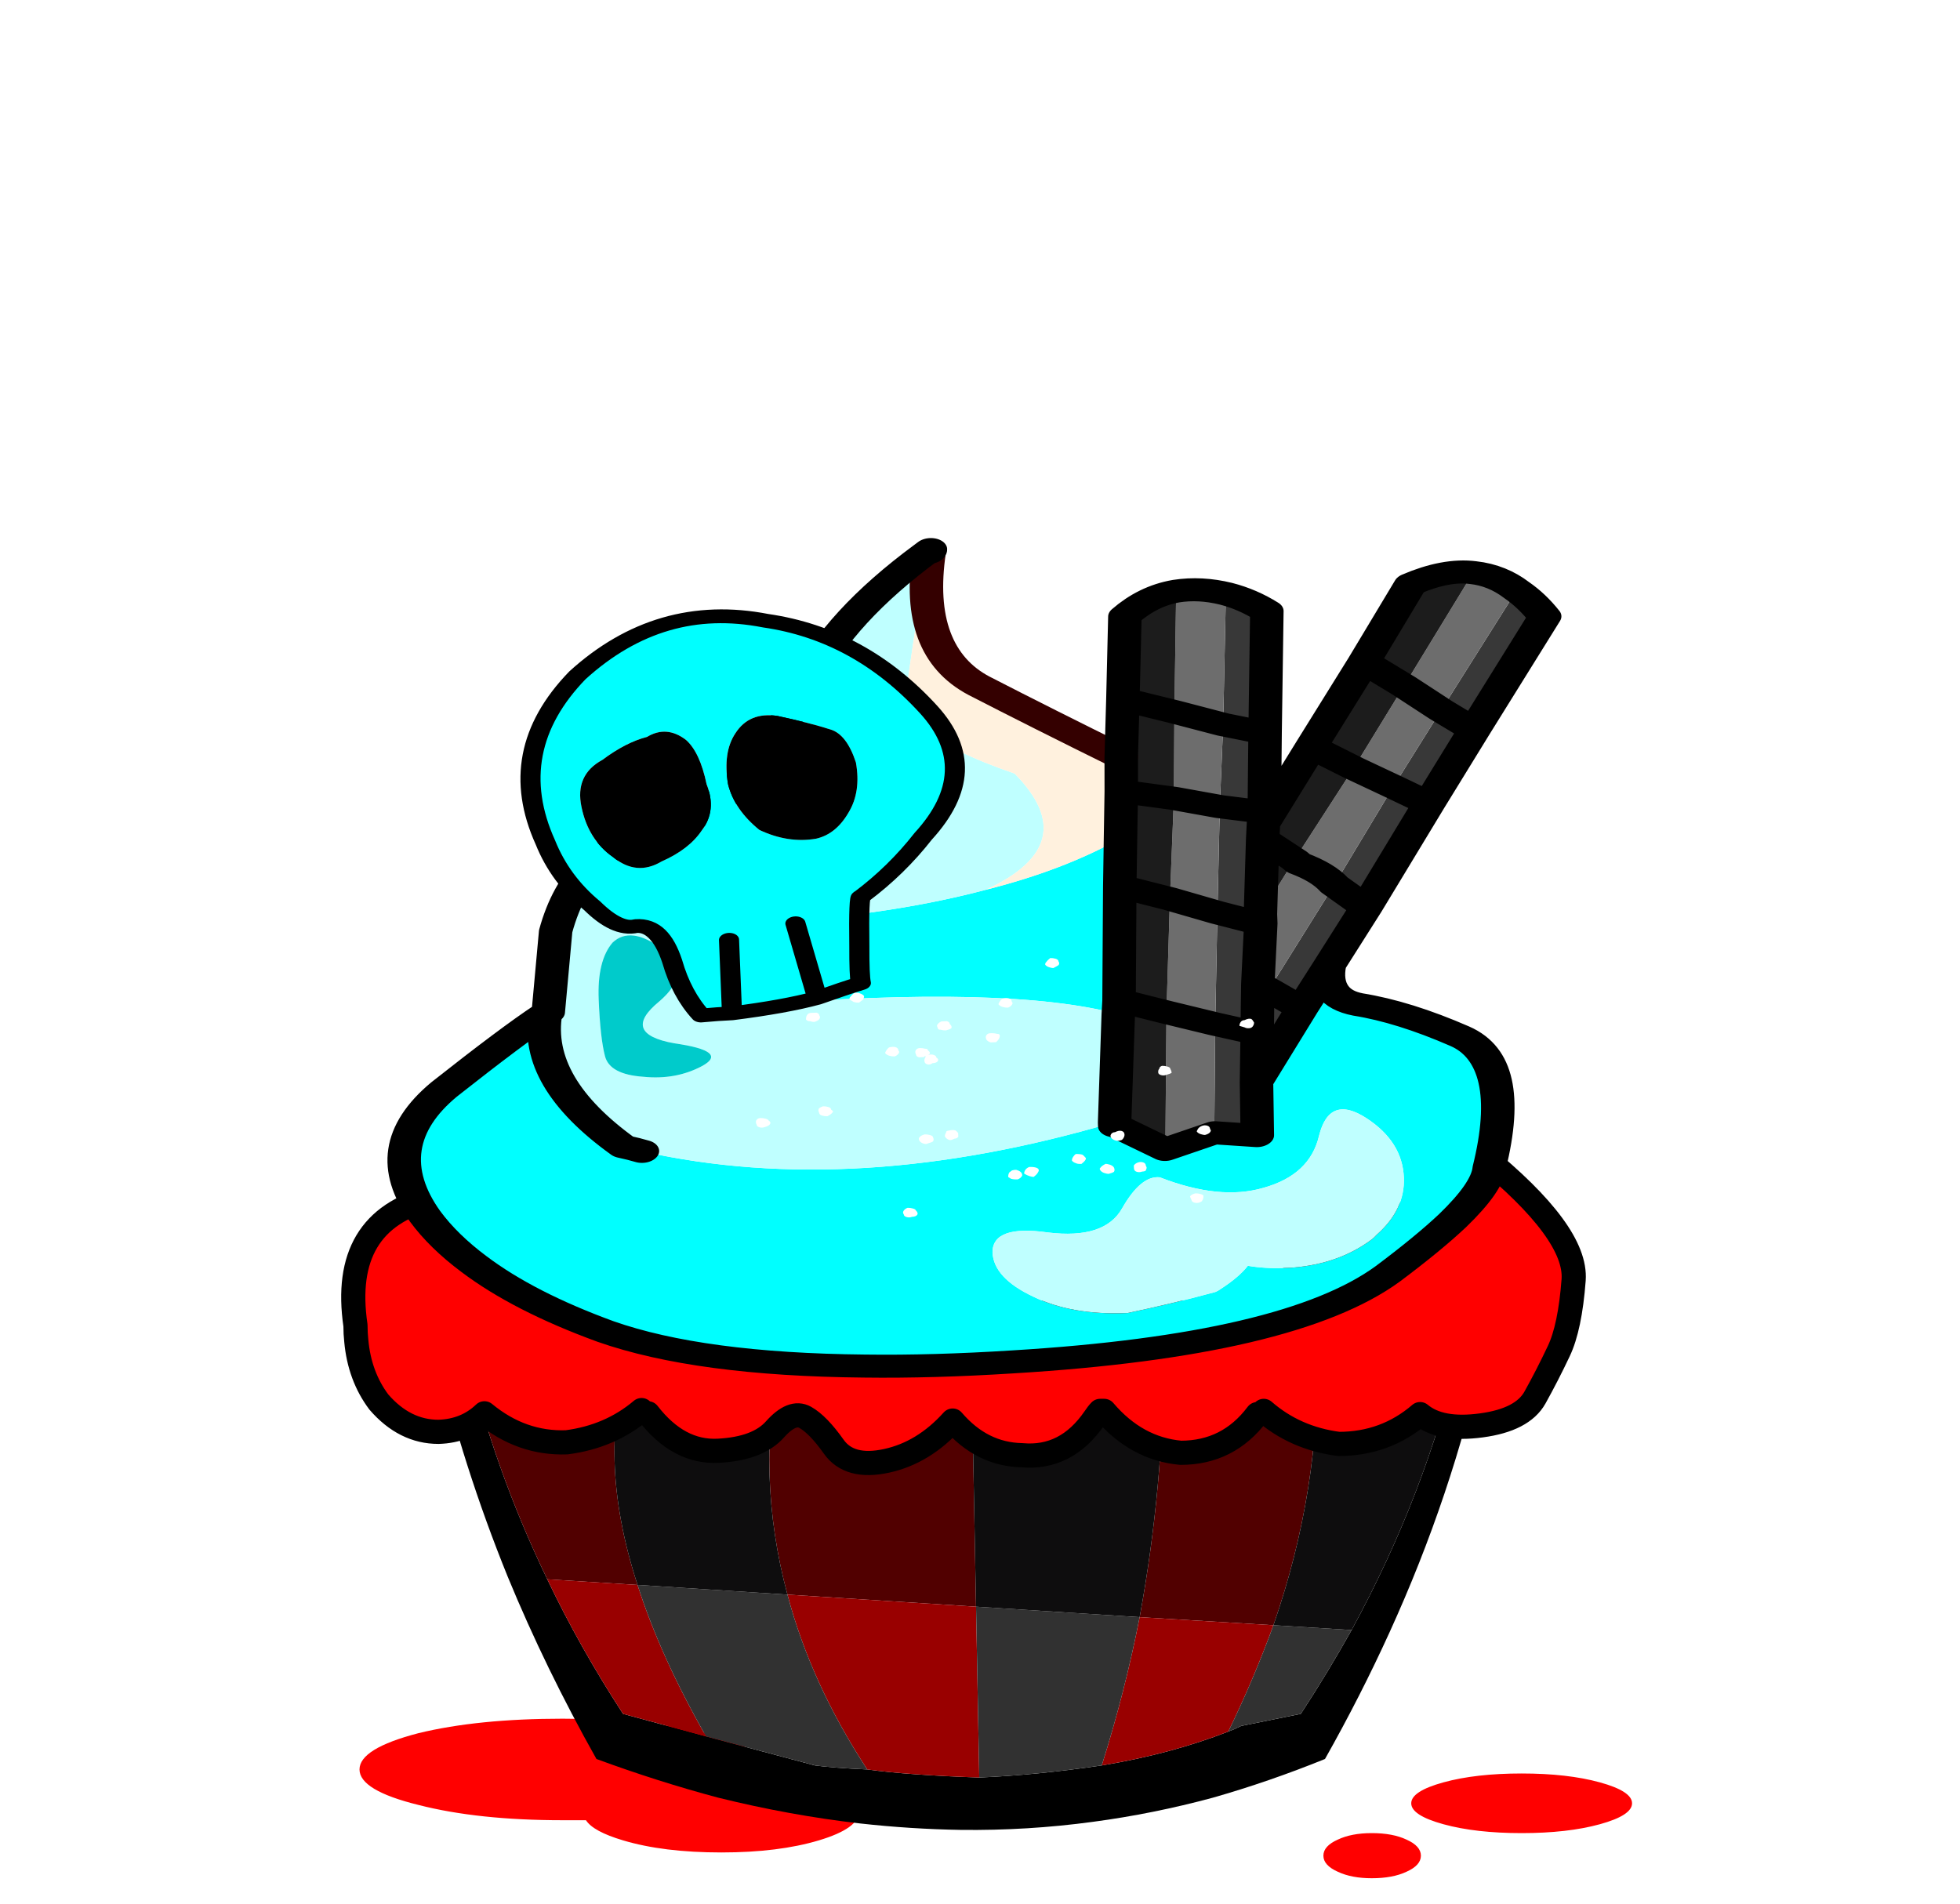 
<svg xmlns="http://www.w3.org/2000/svg" version="1.1" xmlns:xlink="http://www.w3.org/1999/xlink" preserveAspectRatio="none" x="0px" y="0px" width="560px" height="544px" viewBox="0 0 560 544">
<defs>
<filter id="Filter_1" x="-20%" y="-20%" width="140%" height="140%" color-interpolation-filters="sRGB">
<feFlood flood-color="#000000" flood-opacity="1" in="SourceGraphic" result="result1"/>

<feComposite in2="SourceGraphic" in="result1" operator="in" result="result2"/>

<feGaussianBlur in="result2" stdDeviation="0.667,0.667" result="result3"/>

<feOffset dx="0.707" dy="0.707" in="result3" result="result4"/>

<feComposite in2="result4" in="SourceGraphic" operator="over" result="result5"/>
</filter>

<g id="_pie_0_Layer4_0_FILL">
<path fill="#FF0000" stroke="none" d="
M 29.7 5.5
Q 29.7 4.9 28.8 4.5 27.95 4.1 26.65 4.1 25.4 4.1 24.55 4.5 23.65 4.9 23.65 5.5 23.65 6.1 24.55 6.5 25.4 6.9 26.65 6.9 27.95 6.9 28.8 6.5 29.7 6.1 29.7 5.5
M 40.8 3.55
Q 42.8 3 42.8 2.25 42.8 1.5 40.8 0.95 38.8 0.4 35.95 0.4 33.1 0.4 31.1 0.95 29.1 1.5 29.1 2.25 29.1 3 31.1 3.55 33.1 4.1 35.95 4.1 38.8 4.1 40.8 3.55
M -14.65 -2.1
Q -18.35 -3 -23.55 -3 -28.8 -3 -32.5 -2.1 -36.15 -1.15 -36.15 0.15 -36.15 1.45 -32.5 2.35 -28.8 3.3 -23.55 3.3 -22.8 3.3 -22.1 3.3 -21.65 4 -19.8 4.55 -17.3 5.3 -13.7 5.3 -10.15 5.3 -7.65 4.55 -5.15 3.8 -5.15 2.75 -5.15 1.7 -7.65 0.95 -9.15 0.5 -10.95 0.35 -10.95 0.25 -10.95 0.15 -10.95 -1.15 -14.65 -2.1 Z"/>
</g>

<g id="_pie_0_Layer2_0_FILL">
<path fill="#000000" stroke="none" d="
M 33.6 -25.75
Q 34 -27.3 34.3 -28.95
L -31.95 -28.95
Q -31.7 -27.3 -31.4 -25.75 -29.75 -18.7 -26.95 -11.8 -24.6 -6.1 -21.45 -0.5 -17.65 0.9 -13.9 1.9 -9.45 3 -5.1 3.5 -1.95 3.85 1.15 3.9 5.3 3.95 9.35 3.4 13.1 2.9 16.8 1.9 20.3 0.9 23.75 -0.5 25.95 -4.4 27.75 -8.35 31.65 -16.9 33.6 -25.75
M 23.25 -25.75
L 32.05 -25.75
Q 30 -16.95 25.4 -8.5 23.95 -5.9 22.25 -3.3
L 18.55 -2.55
Q 18.15 -2.35 17.75 -2.2 14.15 -0.8 9.9 -0.1 5.85 0.5 2.3 0.65 -2.1 0.5 -4.65 0.15 -6.8 0.05 -7.9 -0.1
L -14.65 -1.9 -19.8 -3.3
Q -22.5 -7.45 -24.5 -11.65 -27.85 -18.6 -29.5 -25.75
L -19.3 -25.75 -10.05 -25.75 1.8 -25.75 13.75 -25.75 23.25 -25.75 Z"/>

<path fill="#510000" stroke="none" d="
M -24.5 -11.65
L -18.9 -11.3
Q -21.55 -19.45 -19.3 -25.75
L -29.5 -25.75
Q -27.85 -18.6 -24.5 -11.65
M 12.25 -9.3
L 20.55 -8.8
Q 23.5 -17.3 23.25 -25.75
L 13.75 -25.75
Q 13.75 -17.45 12.25 -9.3
M 2.1 -9.95
L 1.8 -25.75 -10.05 -25.75
Q -11.6 -18.1 -9.6 -10.7
L 2.1 -9.95 Z"/>

<path fill="#990000" stroke="none" d="
M -19.8 -3.3
L -14.65 -1.9
Q -17.5 -6.9 -18.9 -11.3
L -24.5 -11.65
Q -22.5 -7.45 -19.8 -3.3
M 2.3 0.65
L 2.1 -9.95 -9.6 -10.7
Q -8.15 -5.2 -4.65 0.15 -2.1 0.5 2.3 0.65
M 12.25 -9.3
Q 11.35 -4.7 9.9 -0.1 14.15 -0.8 17.75 -2.2 19.35 -5.5 20.55 -8.8
L 12.25 -9.3 Z"/>

<path fill="#313131" stroke="none" d="
M -14.65 -1.9
L -7.9 -0.1
Q -6.8 0.05 -4.65 0.15 -8.15 -5.2 -9.6 -10.7
L -18.9 -11.3
Q -17.5 -6.9 -14.65 -1.9
M 12.25 -9.3
L 2.1 -9.95 2.3 0.65
Q 5.85 0.5 9.9 -0.1 11.35 -4.7 12.25 -9.3
M 17.75 -2.2
Q 18.15 -2.35 18.55 -2.55
L 22.25 -3.3
Q 23.95 -5.9 25.4 -8.5
L 20.55 -8.8
Q 19.35 -5.5 17.75 -2.2 Z"/>

<path fill="#0E0D0E" stroke="none" d="
M -10.05 -25.75
L -19.3 -25.75
Q -21.55 -19.45 -18.9 -11.3
L -9.6 -10.7
Q -11.6 -18.1 -10.05 -25.75
M 13.75 -25.75
L 1.8 -25.75 2.1 -9.95 12.25 -9.3
Q 13.75 -17.45 13.75 -25.75
M 32.05 -25.75
L 23.25 -25.75
Q 23.5 -17.3 20.55 -8.8
L 25.4 -8.5
Q 30 -16.95 32.05 -25.75 Z"/>
</g>

<g id="_pie_0_Layer1_0_FILL">
<path fill="#FF0000" stroke="none" d="
M 39.15 -30.25
Q 39.393 -33.172 33.45 -38 20.1 -26.25 0.95 -26.1
L -31.7 -35.3
Q -37.35 -33.869 -36.4 -27.4 -36.4 -26.9 -36.35 -26.45 -36.15 -24.25 -34.95 -22.65 -33.35 -20.8 -31.25 -20.8 -29.55 -20.85 -28.4 -21.95 -26.1 -20.05 -23.3 -20.15 -20.6 -20.5 -18.65 -22.15 -18.45 -21.95 -18.25 -21.95 -16.353 -19.5 -13.9 -19.65 -11.442 -19.75 -10.4 -20.95 -9.307 -22.15 -8.5 -21.7 -7.697 -21.25 -6.75 -19.9 -5.751 -18.5 -3.45 -19 -1.15 -19.5 0.65 -21.5 2.45 -19.4 4.95 -19.35 7.7 -19.1 9.45 -21.65 9.65 -21.95 9.8 -22.1
L 10.05 -22.1
Q 12.05 -19.75 14.8 -19.5 17.75 -19.5 19.55 -21.9 19.85 -21.9 19.95 -22.1 21.9 -20.4 24.6 -20.05 27.5 -20.05 29.65 -21.9 30.9 -20.853 33.45 -21.2 36.001 -21.541 36.75 -22.95 37.548 -24.315 38.25 -25.8 38.953 -27.275 39.15 -30.25 Z"/>
</g>

<g id="cup_0_Layer1_0_FILL">
<path fill="#FFFFFF" stroke="none" d="
M 10.95 24.9
L 11.4 25.85 11.35 24.55 10.95 24.9 Z"/>

<path fill="#383838" stroke="none" d="
M 11.55 29.9
L 11.45 27.25 11.4 25.85 10.95 24.9 9.75 26 11.55 29.9
M 13 26.65
L 11.45 27.25 11.55 29.9 11.6 32.8 13.2 32.55 13 26.65
M 12.75 20.6
L 11.15 21.3 11.35 24.55 11.4 25.85 11.45 27.25 13 26.65 12.75 20.6
M 12.5 14.85
L 10.85 15.25 10.9 15.9 10.95 16.7 11.15 20.8 11.15 21.3 12.75 20.6 12.5 14.85
M 8.35 19.35
L 7.2 20.65 8.65 23.7 9.75 26 10.95 24.9 8.35 19.35
M 7.2 20.65
L 8.35 19.35 6 14.15 4.7 15.15 7.2 20.65
M 4.1 10.1
L 2.9 11.25 4.7 15.15 6 14.15 4.1 10.1
M 1.1 3.75
Q 0.55 4.35 0.1 5.25
L 2.9 11.25 4.1 10.1 1.1 3.75
M 12.25 10.4
L 10.7 10.95 10.85 15.25 12.5 14.85 12.25 10.4
M 11.95 3.3
Q 11.15 3.65 10.45 4.35
L 10.7 10.95 12.25 10.4 11.95 3.3 Z"/>

<path fill="#6D6D6D" stroke="none" d="
M 14.8 25.9
L 13 26.65 13.2 32.55 15.05 33.35 14.8 25.9
M 14.5 19.75
L 12.75 20.6 13 26.65 14.8 25.9 14.5 19.75
M 14.2 14.3
L 12.5 14.85 12.75 20.6 14.5 19.75 14.2 14.3
M 9.8 17.9
L 9.65 18.1
Q 8.75 18.65 8.35 19.35
L 10.95 24.9 11.35 24.55 11.15 21.3 11.15 20.8 9.8 17.9
M 9.8 17.9
L 7.45 13.05 6 14.15 8.35 19.35
Q 8.75 18.65 9.65 18.1
L 9.8 17.9
M 5.45 8.7
L 4.1 10.1 6 14.15 7.45 13.05 5.45 8.7
M 2.7 2.7
Q 1.8 2.9 1.1 3.75
L 4.1 10.1 5.45 8.7 2.7 2.7
M 14.05 9.6
L 12.25 10.4 12.5 14.85 14.2 14.3 14.05 9.6
M 13.8 3.05
Q 12.9 2.9 11.95 3.3
L 12.25 10.4 14.05 9.6 13.8 3.05 Z"/>

<path fill="#1C1C1C" stroke="none" d="
M 16.6 25.9
L 16.55 25.15 14.8 25.9 15.05 33.35 16.85 31.95 16.9 31.95 16.9 31.75 16.6 25.9
M 11.15 20.8
L 10.95 16.7 9.8 17.9 11.15 20.8
M 16.35 18.95
L 14.5 19.75 14.8 25.9 16.55 25.15 16.35 18.95
M 16.25 16.35
L 16.15 13.8 14.2 14.3 14.5 19.75 16.35 18.95 16.25 16.35
M 7.45 13.05
L 9.8 17.9 10.95 16.7 10.9 15.9 9 11.8 7.45 13.05
M 6.9 7.3
L 5.45 8.7 7.45 13.05 9 11.8 6.9 7.3
M 5.05 3.2
Q 3.7 2.45 2.7 2.7
L 5.45 8.7 6.9 7.3 5.05 3.2
M 13.8 3.05
L 14.05 9.6 15.95 8.8 15.75 4.3
Q 14.85 3.25 13.8 3.05
M 16.1 11.95
L 15.95 8.8 14.05 9.6 14.2 14.3 16.15 13.8 16.1 11.95 Z"/>

<path fill="#00FFFF" stroke="none" d="
M 30.3 24.6
Q 33.15 22.4 30.85 20.2 25.35 20.15 21.35 18.85 18.4 17.95 16.25 16.35
L 16.35 18.95 16.55 25.15 16.6 25.9
Q 20.65 24.05 30.3 24.6
M 42.75 35.35
Q 44.5 31.45 41.85 28.5 39.2 25.7 37.95 24.6 38.5 28.3 35.25 32 34.85 32.15 34.55 32.3 26.7 35.35 16.9 31.75
L 16.9 31.95 16.85 31.95 15.05 33.35 13.2 32.55 11.6 32.8 11.55 29.9 9.75 26 8.65 23.7
Q 8.95 25.45 7.65 25.9 5.95 26.4 3.9 27.85 1.85 29.3 3 35.05 3.1 36.1 4.45 37.85 5.4 39.05 6.95 40.6 10.7 44.25 21.05 44.55 24.05 44.65 26.6 44.45 32.75 44 36.2 42 39.2 40.2 41 38.05 42.1 36.75 42.75 35.35
M 15.3 34.85
Q 16 34.7 16.75 36.45 17.45 38.1 19.55 37.6 21.6 37.05 21.65 38.55 21.65 39.95 20.2 41.05 18.8 42.15 16.75 42.15
L 16.7 42.15
Q 15.05 41.75 13.4 41.2 13.3 41.15 13.2 41.05 12.5 40.45 12.15 39.85 11.5 40.05 10.75 40.05 10.6 40.05 10.5 40.05 8.75 39.95 7.5 38.7 7.4 38.6 7.3 38.45 6.2 37.15 6.2 35.4 6.2 33.45 7.5 32.1 8.85 30.7 9.3 32.95 9.7 35.05 11.45 35.65 13.1 36.25 15.3 34.85 Z"/>

<path fill="#BFFFFF" stroke="none" d="
M 23.05 0.4
L 23.95 7.35
Q 24.8 9.95 20.1 12.6 17.6 16.6 21.35 18.85 25.35 20.15 30.85 20.2 33.15 22.4 30.3 24.6 20.65 24.05 16.6 25.9
L 16.9 31.75
Q 26.7 35.35 34.55 32.3 34.85 32.15 35.25 32 38.5 28.3 37.95 24.6 37.9 24.6 37.85 24.55
L 37.45 20.15
Q 36.45 15.55 33.45 14.9 30.45 14.25 27.7 7.2 26.4 3.7 23.05 0.4
M 33.5 21.35
Q 34.65 20 35.35 20.9 35.95 21.85 35.95 23.95 35.95 26.05 35.8 27.05 35.65 28.05 34.4 28.25 33.2 28.5 32.2 27.8 31.15 27.05 33.2 26.5 35.2 25.85 33.7 24.2 32.35 22.65 33.5 21.35
M 16.75 36.45
Q 16 34.7 15.3 34.85 13.1 36.25 11.45 35.65 9.7 35.05 9.3 32.95 8.85 30.7 7.5 32.1 6.2 33.45 6.2 35.4 6.2 37.15 7.3 38.45 7.4 38.6 7.5 38.7 8.75 39.95 10.5 40.05 10.6 40.05 10.75 40.05 11.5 40.05 12.15 39.85 12.5 40.45 13.2 41.05 13.3 41.15 13.4 41.2 15.05 41.75 16.7 42.15
L 16.75 42.15
Q 18.8 42.15 20.2 41.05 21.65 39.95 21.65 38.55 21.6 37.05 19.55 37.6 17.45 38.1 16.75 36.45 Z"/>

<path fill="#00CBCB" stroke="none" d="
M 35.35 20.9
Q 34.65 20 33.5 21.35 32.35 22.65 33.7 24.2 35.2 25.85 33.2 26.5 31.15 27.05 32.2 27.8 33.2 28.5 34.4 28.25 35.65 28.05 35.8 27.05 35.95 26.05 35.95 23.95 35.95 21.85 35.35 20.9 Z"/>

<path fill="#FFF1DE" stroke="none" d="
M 22.95 0.4
Q 23.65 5.75 21.3 7.75 19 9.65 16.1 11.95
L 16.15 13.8 16.25 16.35
Q 18.4 17.95 21.35 18.85 17.6 16.6 20.1 12.6 24.8 9.95 23.95 7.35
L 23.05 0.4 22.95 0.4 Z"/>
</g>

<g id="cup_0_Layer1_1_FILL">
<path fill="#FFFFFF" stroke="none" d="
M 24.6 36.45
Q 24.7 36.5 24.8 36.45 24.9 36.4 24.9 36.3 24.95 36.2 24.9 36.1 24.85 36 24.75 35.95 24.65 35.95 24.55 36 24.45 36.05 24.45 36.1 24.35 36.25 24.4 36.35 24.45 36.45 24.6 36.45
M 20.65 24.8
Q 20.55 24.85 20.55 25 20.5 25.05 20.55 25.15 20.6 25.25 20.7 25.3 20.8 25.3 20.9 25.25 21 25.2 21.05 25.1 21.05 25.05 21 24.95 20.95 24.85 20.9 24.8 20.75 24.75 20.65 24.8
M 24.85 27.55
Q 24.9 27.65 25 27.7 25.1 27.7 25.2 27.65 25.3 27.6 25.35 27.5 25.35 27.45 25.3 27.35 25.25 27.25 25.2 27.2 25.05 27.15 24.95 27.2 24.85 27.25 24.85 27.4 24.8 27.45 24.85 27.55
M 23.35 26.25
Q 23.4 26.1 23.35 26.05 23.3 25.95 23.2 25.9 23.1 25.9 23 25.9 22.9 25.95 22.9 26.05 22.8 26.2 22.85 26.3 22.9 26.35 23.05 26.4 23.15 26.4 23.25 26.35 23.35 26.35 23.35 26.25
M 19.9 34.05
Q 19.8 34.1 19.8 34.2 19.8 34.25 19.85 34.35 19.9 34.45 20 34.55 20.05 34.55 20.15 34.5 20.25 34.45 20.35 34.35 20.35 34.25 20.3 34.15 20.25 34.05 20.15 34 20 34 19.9 34.05
M 18.2 33.95
Q 18.35 33.95 18.4 33.9 18.5 33.85 18.55 33.75 18.55 33.65 18.5 33.55 18.45 33.45 18.4 33.4 18.25 33.4 18.15 33.45 18.1 33.5 18.05 33.6 18 33.65 18.05 33.75 18.1 33.85 18.2 33.95
M 13.35 32.35
Q 13.3 32.4 13.35 32.5 13.4 32.6 13.55 32.65 13.6 32.65 13.7 32.6 13.8 32.55 13.85 32.45 13.85 32.4 13.8 32.3 13.75 32.2 13.65 32.15 13.55 32.1 13.45 32.15 13.35 32.2 13.35 32.35
M 15.15 28.95
Q 15.15 28.85 15.05 28.8 14.95 28.8 14.85 28.85 14.75 28.9 14.75 28.95 14.7 29.1 14.7 29.2 14.75 29.25 14.9 29.3 15 29.35 15.1 29.3 15.2 29.25 15.2 29.15 15.2 29 15.15 28.95
M 18.95 23.25
Q 19 23.25 19.1 23.2 19.2 23.15 19.25 23.05 19.25 22.95 19.2 22.9 19.15 22.8 19.05 22.7 18.95 22.7 18.85 22.75 18.75 22.8 18.75 22.9 18.7 23 18.75 23.1 18.8 23.15 18.95 23.25 Z"/>
</g>

<g id="cup_0_Layer1_2_FILL">
<path fill="#FFFFFF" stroke="none" d="
M 20.8 34.15
Q 20.65 34.1 20.6 34.15 20.5 34.2 20.45 34.3 20.4 34.45 20.45 34.5 20.5 34.6 20.6 34.65 20.75 34.65 20.85 34.6 20.9 34.55 20.95 34.5 20.95 34.35 20.9 34.25 20.85 34.2 20.8 34.15
M 23.1 31.85
Q 22.95 31.8 22.85 31.85 22.8 31.9 22.75 32 22.75 32.1 22.75 32.2 22.8 32.3 22.9 32.3 23.05 32.4 23.1 32.35 23.2 32.3 23.25 32.15 23.25 32.05 23.2 31.95 23.2 31.85 23.1 31.85
M 23.75 27.45
Q 23.65 27.55 23.7 27.65
L 23.75 27.7
Q 23.65 27.65 23.55 27.7 23.45 27.75 23.45 27.85 23.35 27.95 23.4 28.05 23.45 28.15 23.6 28.15 23.7 28.25 23.8 28.2 23.9 28.15 23.9 28 23.9 27.9 23.85 27.8
L 23.85 27.75
Q 23.9 27.75 23.9 27.8 24 27.8 24.1 27.8 24.2 27.75 24.2 27.65 24.25 27.5 24.2 27.4 24.15 27.3 24.05 27.3 23.95 27.3 23.85 27.35 23.75 27.35 23.75 27.45
M 17.15 34.05
Q 17.05 34.1 17 34.2 16.95 34.35 17 34.45 17.05 34.5 17.2 34.55 17.25 34.55 17.35 34.5 17.45 34.45 17.5 34.35 17.55 34.25 17.5 34.2 17.45 34.1 17.3 34 17.25 34 17.15 34.05
M 16.1 34
Q 16 33.95 15.9 34 15.8 34.05 15.8 34.2 15.75 34.3 15.8 34.4 15.8 34.5 15.95 34.5 16.05 34.55 16.15 34.5 16.25 34.45 16.25 34.3 16.25 34.25 16.25 34.15 16.2 34.05 16.1 34
M 17.05 32.4
Q 17 32.3 16.9 32.3 16.75 32.2 16.65 32.25 16.55 32.3 16.55 32.45 16.55 32.55 16.6 32.65 16.65 32.75 16.7 32.75 16.8 32.8 16.9 32.75 17 32.7 17.05 32.6 17.1 32.5 17.05 32.4
M 13.7 35.95
Q 13.7 36.1 13.75 36.2 13.75 36.25 13.85 36.3 13.95 36.35 14.05 36.3 14.15 36.25 14.15 36.15 14.2 36 14.2 35.95 14.15 35.85 14 35.8 13.9 35.8 13.8 35.85 13.7 35.9 13.7 35.95
M 11.6 26.85
Q 11.65 26.95 11.75 26.95 11.85 26.95 11.9 26.9 12 26.85 12.1 26.8 12.1 26.7 12.05 26.6 12 26.5 11.9 26.5 11.75 26.4 11.65 26.45 11.6 26.5 11.55 26.65 11.55 26.75 11.6 26.85 Z"/>
</g>

<g id="cup_0_Layer1_3_FILL">
<path fill="#FFFFFF" stroke="none" d="
M 24.2 32.35
Q 24.25 32.2 24.2 32.15 24.15 32.05 24 32 23.9 32 23.8 32.05 23.7 32.1 23.7 32.15 23.65 32.3 23.7 32.4 23.75 32.45 23.9 32.5 23.95 32.55 24.05 32.5 24.15 32.45 24.2 32.35
M 21.2 27.15
Q 21.3 27.15 21.4 27.15 21.5 27.1 21.55 27 21.6 26.85 21.55 26.75 21.5 26.65 21.4 26.65 21.25 26.65 21.15 26.7 21.05 26.7 21.05 26.8 21.05 26.9 21.1 27 21.15 27.1 21.2 27.15
M 30.25 30.85
Q 30.2 30.75 30.1 30.75 30 30.75 29.9 30.8 29.8 30.85 29.8 30.9 29.7 31 29.75 31.1 29.8 31.2 29.95 31.25 30.05 31.3 30.15 31.25 30.25 31.2 30.25 31.1 30.3 30.95 30.25 30.85
M 27.75 30.25
Q 27.65 30.25 27.55 30.3 27.45 30.35 27.45 30.45 27.35 30.55 27.4 30.6 27.45 30.7 27.6 30.8 27.7 30.8 27.8 30.75 27.9 30.7 27.9 30.6 27.95 30.45 27.9 30.35 27.85 30.3 27.75 30.25
M 28.1 25.6
Q 28.2 25.6 28.25 25.5 28.25 25.35 28.2 25.25 28.15 25.15 28.05 25.15 27.95 25.15 27.85 25.15 27.75 25.2 27.75 25.3 27.7 25.4 27.75 25.5 27.8 25.6 27.95 25.65 28 25.65 28.1 25.6
M 31.3 21.75
Q 31.4 21.7 31.4 21.6 31.45 21.5 31.4 21.4 31.35 21.35 31.25 21.25 31.15 21.25 31.05 21.3 30.95 21.35 30.95 21.45 30.9 21.55 30.95 21.6 31 21.7 31.1 21.8 31.2 21.8 31.3 21.75
M 26.4 24.15
Q 26.25 24.15 26.2 24.2 26.1 24.25 26.05 24.35 26.05 24.45 26.1 24.55 26.15 24.6 26.25 24.7 26.35 24.7 26.45 24.65 26.5 24.6 26.6 24.5 26.6 24.4 26.55 24.35 26.5 24.25 26.4 24.15
M 26.1 22.4
Q 26 22.45 25.95 22.6 25.9 22.7 25.95 22.8 26 22.9 26.15 22.9 26.2 22.9 26.3 22.85 26.4 22.85 26.45 22.75 26.5 22.65 26.45 22.55 26.4 22.45 26.25 22.45 26.2 22.4 26.1 22.4
M 28.1 21.45
Q 28.1 21.35 28.05 21.25 28.05 21.15 27.95 21.15 27.85 21.05 27.75 21.1 27.65 21.15 27.65 21.3 27.6 21.4 27.6 21.5 27.65 21.6 27.8 21.6 27.9 21.65 28 21.6 28.1 21.55 28.1 21.45 Z"/>
</g>

<g id="cup_0_Layer0_0_FILL">
<path fill="#00FFFF" stroke="none" d="
M 29.15 3.75
Q 25.65 4.7 23.2 8.95 21.25 12.35 23.6 15.8 24.65 17.6 26 18.95 26.1 18.85 26.15 21.6 26.2 23.25 26.15 23.65 26.8 23.9 27.8 24.35
L 28.5 20.25 27.8 24.35
Q 29 24.75 31 25
L 31 21 31 25
Q 31.5 25 32.15 25.05 32.85 23.85 33.15 22.05 33.55 20 34.45 20.05 35.15 20.25 36.05 18.85 37.2 17.35 37.7 15.3 39.1 10.25 36.25 6.3 33.05 2.4 29.15 3.75
M 33.75 9.8
Q 34.55 10.05 35.45 10.95 36.5 11.7 36.3 13.45 36.1 15.25 35.2 16.25 34.35 17.35 33.4 16.6 32.35 16 31.85 15 31.25 13.95 31.6 12.5 31.8 10.75 32.3 10.05 33 9.2 33.75 9.8
M 26.9 9.8
Q 27.65 9.4 28.85 8.95 29.9 8.65 30.45 9.8 30.95 10.8 30.8 12.55 30.6 13.95 29.7 15.1 28.65 15.9 27.6 15.7 26.85 15.5 26.35 14.35 25.85 13.25 26 11.65 26.3 10.1 26.9 9.8 Z"/>

<path fill="#000000" stroke="none" d="
M 28.85 8.95
Q 27.65 9.4 26.9 9.8 26.3 10.1 26 11.65 25.85 13.25 26.35 14.35 26.85 15.5 27.6 15.7 28.65 15.9 29.7 15.1 30.6 13.95 30.8 12.55 30.95 10.8 30.45 9.8 29.9 8.65 28.85 8.95
M 35.45 10.95
Q 34.55 10.05 33.75 9.8 33 9.2 32.3 10.05 31.8 10.75 31.6 12.5 31.25 13.95 31.85 15 32.35 16 33.4 16.6 34.35 17.35 35.2 16.25 36.1 15.25 36.3 13.45 36.5 11.7 35.45 10.95 Z"/>
</g>

<path id="_pie_0_Layer1_0_1_STROKES" stroke="#000000" stroke-width="1.5" stroke-linejoin="round" stroke-linecap="round" fill="none" d="
M 19.55 -21.9
Q 17.75 -19.5 14.8 -19.5 12.05 -19.75 10.05 -22.1
L 9.8 -22.1
Q 9.65 -21.95 9.45 -21.65 7.7 -19.1 4.95 -19.35 2.45 -19.4 0.65 -21.5 -1.15 -19.5 -3.45 -19 -5.751 -18.5 -6.725 -19.875 -7.697 -21.25 -8.5 -21.7 -9.307 -22.15 -10.375 -20.95 -11.442 -19.75 -13.9 -19.625 -16.353 -19.5 -18.25 -21.95 -18.45 -21.95 -18.65 -22.15 -20.6 -20.5 -23.3 -20.15 -26.1 -20.05 -28.4 -21.95 -29.55 -20.85 -31.25 -20.8 -33.35 -20.8 -34.95 -22.65 -36.15 -24.25 -36.35 -26.45 -36.4 -26.9 -36.4 -27.4 -37.35 -33.869 -31.7 -35.3
L 0.95 -26.1
Q 20.1 -26.25 33.45 -38 39.393 -33.172 39.175 -30.225 38.953 -27.275 38.25 -25.8 37.548 -24.315 36.775 -22.925 36.001 -21.541 33.45 -21.2 30.9 -20.853 29.65 -21.9 27.5 -20.05 24.6 -20.05 21.9 -20.4 19.95 -22.1 19.85 -21.9 19.55 -21.9 Z"/>

<path id="cup_0_Layer1_0_1_STROKES" stroke="#340000" stroke-width="1.25" stroke-linejoin="round" stroke-linecap="round" fill="none" d="
M 16.1 11.95
Q 19 9.65 21.3 7.75 23.65 5.75 22.95 0.4"/>

<path id="cup_0_Layer1_0_2_STROKES" stroke="#000000" stroke-width="1.25" stroke-linejoin="round" stroke-linecap="round" fill="none" d="
M 8.65 23.7
Q 8.95 25.45 7.65 25.9 5.95 26.4 3.9 27.85 1.85 29.3 3 35.05 3.1 36.1 4.45 37.85 5.4 39.05 6.95 40.6 10.7 44.25 21.05 44.55 24.05 44.65 26.6 44.45 32.75 44 36.2 42 39.2 40.2 41 38.05 42.1 36.75 42.75 35.35 44.5 31.45 41.85 28.5 39.2 25.7 37.95 24.6 38.5 28.3 35.25 32 34.85 32.15 34.55 32.3
M 16.9 31.75
L 16.9 31.95 16.85 31.95 15.05 33.35 13.2 32.55 11.6 32.8 11.55 29.9 9.75 26 8.65 23.7 7.2 20.65 4.7 15.15 2.9 11.25 0.1 5.25
Q 0.55 4.35 1.1 3.75 1.8 2.9 2.7 2.7 3.7 2.45 5.05 3.2
L 6.9 7.3 9 11.8 10.9 15.9 10.85 15.25 10.7 10.95 10.45 4.35
Q 11.15 3.65 11.95 3.3 12.9 2.9 13.8 3.05 14.85 3.25 15.75 4.3
L 15.95 8.8 16.1 11.95
M 22.95 0.4
Q 22.9 0.35 22.9 0.25 22.95 0.3 23.05 0.4 26.4 3.7 27.7 7.2 30.45 14.25 33.45 14.9 36.45 15.55 37.45 20.15
L 37.85 24.55
Q 37.9 24.6 37.95 24.6
M 16.6 25.9
L 16.9 31.75
M 14.05 9.6
L 12.25 10.4 10.7 10.95
M 14.05 9.6
L 15.95 8.8
M 2.9 11.25
L 4.1 10.1
M 5.45 8.7
L 6.9 7.3
M 9 11.8
L 7.45 13.05
M 4.1 10.1
L 5.45 8.7
M 9.8 17.9
L 10.95 16.7 10.9 15.9
M 8.35 19.35
Q 8.75 18.65 9.65 18.1
L 9.8 17.9
M 10.95 16.7
L 11.15 20.8
M 7.45 13.05
L 6 14.15
M 10.95 24.9
L 11.35 24.55 11.15 21.3 11.15 20.8
M 7.2 20.65
L 8.35 19.35
M 6 14.15
L 4.7 15.15
M 16.1 11.95
L 16.15 13.8 16.25 16.35
M 10.85 15.25
L 12.5 14.85 14.2 14.3
M 12.75 20.6
L 14.5 19.75
M 14.2 14.3
L 16.15 13.8
M 11.15 21.3
L 12.75 20.6
M 14.5 19.75
L 16.35 18.95 16.25 16.35
M 16.35 18.95
L 16.55 25.15 16.6 25.9
M 13 26.65
L 14.8 25.9
M 11.4 25.85
L 11.45 27.25 13 26.65
M 11.45 27.25
L 11.55 29.9
M 10.95 24.9
L 9.75 26
M 14.8 25.9
L 16.55 25.15
M 11.35 24.55
L 11.4 25.85"/>

<path id="cup_0_Layer0_0_1_STROKES" stroke="#000000" stroke-width="0.75" stroke-linejoin="round" stroke-linecap="round" fill="none" d="
M 27.8 24.35
Q 26.8 23.9 26.15 23.65 26.2 23.25 26.15 21.6 26.1 18.85 26 18.95 24.65 17.6 23.6 15.8 21.25 12.35 23.2 8.95 25.65 4.7 29.15 3.75 33.05 2.4 36.25 6.3 39.1 10.25 37.7 15.3 37.2 17.35 36.05 18.85 35.15 20.25 34.45 20.05 33.55 20 33.15 22.05 32.85 23.85 32.15 25.05 31.5 25 31 25 29 24.75 27.8 24.35
L 28.5 20.25
M 31 21
L 31 25"/>
</defs>

<g transform="matrix( 5.927, 0, 0, 5.927, 268.9,627.35) ">
<g transform="matrix( 0.777, 0, 0, 0.777, 0.05,-20.65) ">
<g transform="matrix( 1, 0, 0, 1, 0,0) ">
<use xlink:href="#_pie_0_Layer4_0_FILL"/>
</g>

<g transform="matrix( 1, 0, 0, 1, 0,0) ">
<use xlink:href="#_pie_0_Layer2_0_FILL"/>
</g>

<g transform="matrix( 1, 0, 0, 1, 0,0) ">
<use xlink:href="#_pie_0_Layer1_0_FILL"/>

<use xlink:href="#_pie_0_Layer1_0_1_STROKES"/>
</g>

<g filter="url(#Filter_1)" transform="matrix( 0.217, 0, 0, 0.217, -58.45,-109.7) ">
<g transform="matrix( -16.464, 0.669, 0.558, 13.724, 287.55,421.15) ">
<g transform="matrix( 0.465, 0, 0, 0.383, -9.95,-19.4) ">
<g transform="matrix( 1, 0, 0, 1, 0,0) ">
<use xlink:href="#cup_0_Layer1_0_FILL"/>

<use xlink:href="#cup_0_Layer1_0_1_STROKES"/>

<use xlink:href="#cup_0_Layer1_0_2_STROKES"/>
</g>

<g transform="matrix( 1, 0, 0, 1, 0,0) ">
<use xlink:href="#cup_0_Layer1_1_FILL"/>
</g>

<g transform="matrix( 1, 0, 0, 1, 0,0) ">
<use xlink:href="#cup_0_Layer1_2_FILL"/>
</g>

<g transform="matrix( 1, 0, 0, 1, 0,0) ">
<use xlink:href="#cup_0_Layer1_3_FILL"/>
</g>

<g transform="matrix( 1, 0, 0, 1, 0,0) ">
<use xlink:href="#cup_0_Layer0_0_FILL"/>

<use xlink:href="#cup_0_Layer0_0_1_STROKES"/>
</g>
</g>
</g>
</g>
</g>
</g>
</svg>
